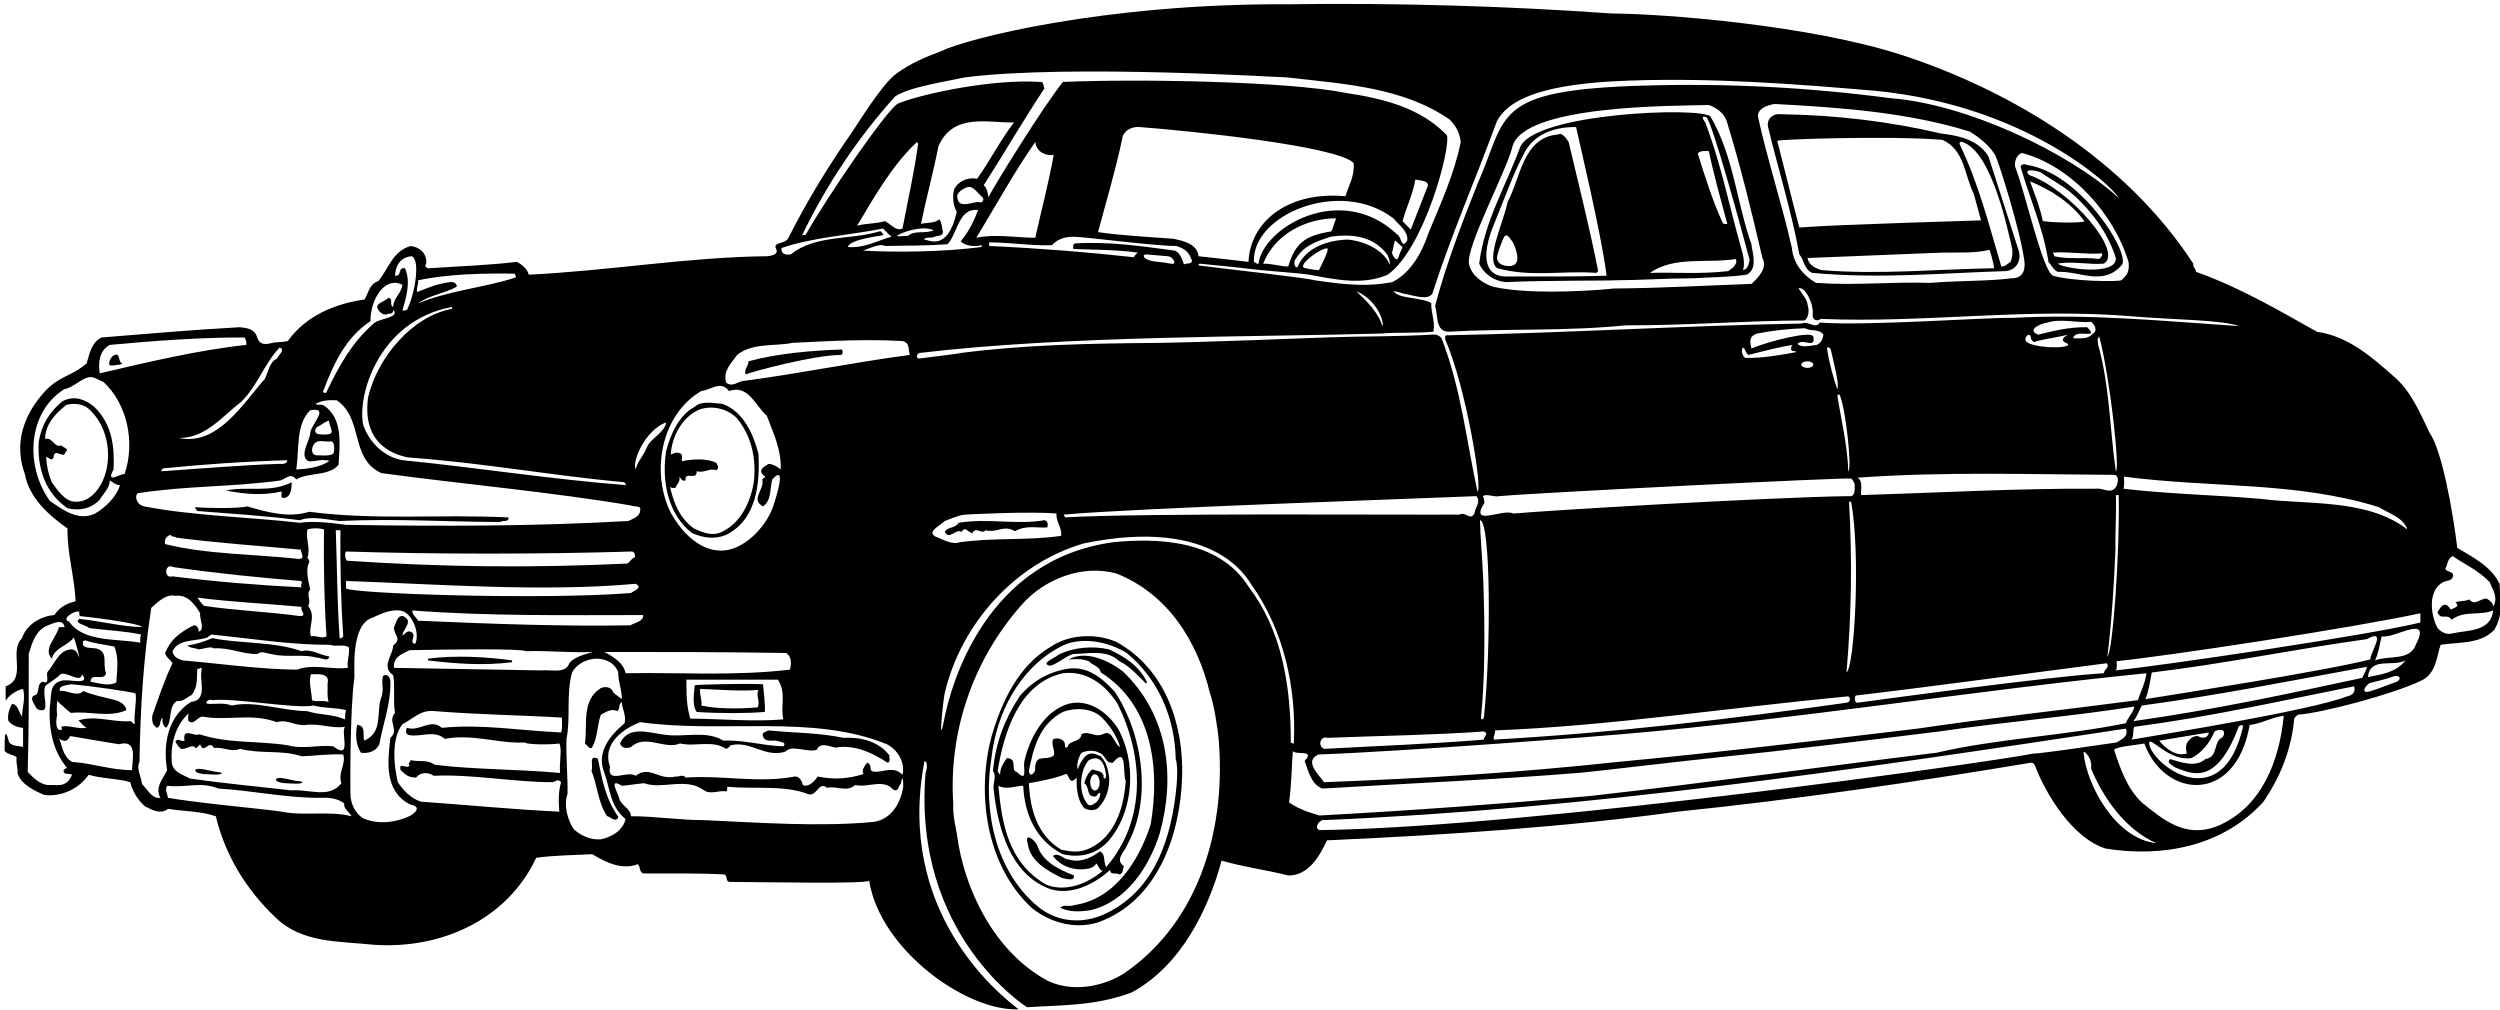 <?xml version="1.0" encoding="UTF-8"?>
<svg xmlns="http://www.w3.org/2000/svg" xmlns:xlink="http://www.w3.org/1999/xlink" width="515pt" height="208pt" viewBox="0 0 515 208" version="1.1">
<g id="surface1">
<path style=" stroke:none;fill-rule:nonzero;fill:rgb(0%,0%,0%);fill-opacity:1;" d="M 514.914 120.262 C 513.172 116.672 509.477 114.824 506.203 112.867 C 505.305 105.582 503.117 92.922 500.492 89.141 C 498.496 85.004 496.613 80.445 493.055 77.492 C 488.301 73.27 483.496 69.203 477.32 68.359 C 468.926 63.66 461.531 59.277 452.398 56.004 C 452.344 55.211 451.711 55.156 451.816 54.312 C 437.93 32.98 414.594 18.777 391.781 11.332 C 372.934 5.211 343.137 2.84 332.066 2.781 C 310.469 1.246 287.504 0.562 265.379 0.879 C 227.305 0.672 198.805 8.047 193.922 10.527 C 190.754 11.711 187.637 13 184.832 15.043 C 181.973 16.84 176.262 26.168 175.715 26.941 C 170.785 33.965 166.164 41.535 162.312 49.191 C 161.676 50.246 159.09 49.879 159.883 51.25 C 160.41 52.465 159.09 52.621 158.141 52.781 C 141.773 52.941 125.984 55.738 108.93 56.586 C 108.664 55.422 107.453 54.418 106.449 53.941 C 101.012 54.629 94.41 54.84 88.391 55.262 C 88.074 55.422 87.863 55.051 87.652 54.895 C 87.492 54.523 87.863 54.418 87.809 54.102 C 87.914 52.148 86.383 50.883 84.59 50.672 C 80.84 51.777 80.152 55.211 77.938 57.902 C 76.035 58.535 75.98 60.277 75.086 61.703 C 69.012 62.551 62.941 65.086 59.297 70.258 C 58.055 70.547 57.008 70.406 55.93 70.676 C 54.562 71.016 53.387 71.102 52.855 69.148 C 52.223 67.672 50.742 67.566 49.422 67.406 C 39.656 67.938 30.836 68.727 20.91 69.52 C 18.746 70.629 18.48 72.898 17.848 74.852 C 14.891 77.441 12.727 77.281 9.719 80.133 C 8.027 81.93 1.805 88.508 5.125 97.66 C 5.969 102.469 10.035 106.164 13.891 108.855 C 13.891 114.559 15.312 118.52 15.578 123.852 C 13.781 124.328 12.355 124.961 11.195 126.703 C 8.398 126.914 5.441 128.656 4.543 131.453 C 1.691 134.305 5.703 139.746 1.164 141.383 C 1.164 142.383 1.164 143.387 1.164 144.391 C 1.586 143.492 3.277 142.172 4.754 141.91 C 5.281 143.809 4.594 145.711 4.543 147.613 C 3.805 146.766 3.855 145.234 2.484 144.973 C 1.957 145.977 1.531 147.082 1.691 148.402 C 2.324 149.461 3.805 149.883 4.754 149.934 C 4.754 151.254 4.754 152.574 4.754 153.895 C 4.066 153.578 2.641 153.844 1.902 152.945 C 0.742 148.613 1.004 153.578 0.953 154.688 C 1.641 155.48 2.641 155.375 3.434 156.008 C 3.223 157.168 3.75 158.332 3.594 159.227 C 4.277 161.551 7.023 162.871 9.137 163.77 C 12.676 164.191 16.316 162.449 18.27 159.598 C 21.016 160.441 24.289 160.336 26.824 161.129 C 27.301 162.977 28.355 164.773 29.836 166.094 C 31.207 166.777 33.109 167.887 34.586 166.621 C 37.859 167.148 41.449 167.094 44.461 168.152 C 46.359 176.125 50.691 183.254 56.816 189.059 C 62.305 194.34 69.91 193.863 76.773 194.605 C 90.871 195.66 104.496 189.43 110.461 176.707 C 114.211 176.176 118.172 176.176 122.023 175.965 C 124.77 177.656 128.148 179.293 131.371 178.023 C 132.004 178.551 131.582 179.504 132.48 179.926 C 137.812 179.977 143.516 179.82 149.219 180.137 C 149.957 180.453 149.375 181.352 150.168 181.668 C 158.613 181.723 177.742 182.109 179.051 181.457 C 181.367 195.797 199.273 208.438 209.832 207.91 C 205.797 204.852 184.43 187.797 190.453 156.746 C 191.09 157.012 191.055 158.172 190.664 159.227 C 187.93 192.672 211.574 207.488 211.574 207.488 C 219.176 207.012 225.555 207.234 233.062 204.477 C 243.414 198.934 249.012 187.055 251.648 177.285 C 256.348 178.66 260.625 179.133 265.379 180.348 C 269.551 180.402 271.871 176.336 273.352 173.113 C 298.008 172.008 323.09 170.316 345.582 167.199 C 369.977 164.719 394.582 161.074 418.395 157.117 C 418.711 157.012 418.922 157.328 419.133 157.539 C 421.457 163.715 426.973 172.672 433.758 174.805 C 445.535 176.707 457.996 174.328 466.285 165.141 C 469.77 159.969 471.883 154.688 472.566 148.562 C 472.496 147.988 472.836 147.559 473.43 147.227 C 478.473 146.84 492.949 143.02 498.758 140.219 C 501.871 138.848 501.977 135.047 502.77 132.828 C 506.359 132.246 510.953 132.773 513.805 129.766 C 515.758 126.543 515.02 123.852 514.914 120.262 Z M 490.047 104.473 C 492.105 105.793 495.055 106.547 495.906 109.066 C 487.723 102.68 475.051 103.996 465.914 102.785 C 456.199 101.938 446.695 101.781 437.402 100.672 C 437.719 99.984 437.508 98.77 437.562 98.191 C 455.617 100.566 472.988 99.141 490.047 104.473 Z M 436.98 57.746 C 435.82 58.062 426.895 57.957 422.934 56.797 C 420.77 55.898 417.234 39.688 415.121 34.355 C 414.965 33.402 415.277 31.977 416.492 31.504 C 426.684 34.195 435.555 44.07 438.512 54.102 C 438.672 56.359 437.996 56.727 436.98 57.746 Z M 362.109 23.898 C 362.215 22.211 364.168 21.684 365.539 21.418 C 379.691 22.156 393.262 23.215 405.828 27.121 C 407.816 28.402 409.805 29.941 410.996 31.957 C 411.672 33.102 416.176 47.449 417.02 53.73 C 417.18 54.895 417.18 57.359 414.383 57.324 C 409.578 57.957 403.18 57.797 397.645 58.273 C 389.195 58.008 382.648 58.855 374.094 58.273 C 371.348 56.688 369.395 54.156 369.133 51.094 C 367.125 42.117 364.168 33.297 362.109 23.898 Z M 360.789 58.484 C 351.762 58.801 341.676 59.383 332.277 59.434 C 332.172 59.539 315.961 61.02 307.566 59.066 C 305.348 58.324 303.078 56.742 302.602 54.312 C 302.023 50.723 310.312 35.254 311.527 30.34 C 313.555 21.422 345.848 21.84 352.023 21.629 C 353.504 22.105 355.141 23.32 355.668 24.852 C 358.52 34.09 360.844 43.594 363.059 53.152 C 364.223 55.262 362.004 57.375 360.789 58.484 Z M 184.383 19.887 C 187.18 17.922 194.93 16.797 198.848 15.926 C 220.762 13.18 264.852 16.031 264.957 15.926 C 276.836 17.301 288.98 17.934 298.645 24.641 C 299.965 25.961 300.703 27.438 300.914 29.234 C 299.645 35.676 296.797 41.906 294.262 48.031 C 292.992 51.832 290.723 56.16 286.816 58.113 C 282.113 59.047 277.781 58.672 273.387 58.094 C 272.551 57.98 271.715 57.863 270.871 57.746 C 269.074 57.219 252.602 55.422 246.898 54.684 C 246.898 54.473 247.004 54.418 247.109 54.312 C 251.152 54.723 254.629 55.039 258.223 55.484 C 260.215 55.73 268.148 56.316 269.383 56.535 C 274.762 57.484 280.539 58.902 285.863 56.586 C 293.309 51.355 298.906 30.555 298.062 27.859 C 292.57 22.156 284.914 20.309 277.312 19.148 C 264.805 16.672 233.91 16.242 218.965 16.879 C 214.848 22 205.027 37.891 203.602 40.637 C 203.496 39.738 203.336 38.789 202.652 38.156 C 206.805 31.672 210.781 24.797 215.164 18.195 C 214.848 17.773 215.113 16.719 214.215 16.879 C 205.078 16.242 190.805 19.047 185.055 21.297 C 182.941 22.195 170.547 40.27 165.953 48.398 C 165.691 48.453 165.32 48.293 165.164 48.609 C 170.125 38.262 176.68 28.422 184.383 19.887 Z M 284.914 67.039 C 284.914 67.039 284.809 67.039 284.758 67.039 C 283.754 64.188 281.641 62.129 279.422 60.016 C 282.223 61.125 284.598 64.082 284.914 67.039 Z M 221.449 50.141 C 220.973 50.352 221.078 50.828 221.078 51.25 C 221.238 51.41 230.266 51.355 234.383 52.043 C 234.066 52.309 233.75 52.57 233.594 52.992 C 224.035 51.938 214.109 51.145 203.762 50.672 C 203.762 50.461 203.762 50.195 203.762 49.93 C 208.141 49.93 212.473 50.672 216.695 50.512 C 217.98 49.094 219.641 48.727 221.422 48.777 C 223.883 48.848 237.762 50.672 242.355 50.672 C 243.887 51.199 244.84 51.777 245.422 53.363 C 245.945 54.578 244.414 54.102 243.887 54.473 C 243.57 53.574 243.148 52.043 241.988 51.621 C 235.07 50.723 228.684 49.719 221.449 50.141 Z M 241.055 54.297 C 239.43 53.922 238.43 54.047 236.93 53.672 C 235.43 53.297 235.18 52.297 236.305 52.422 C 237.301 52.531 239.68 52.672 240.68 52.797 C 241.68 52.922 242.68 54.672 241.055 54.297 Z M 197.105 43.648 C 195.137 52.172 191.141 49.242 190.297 49.352 C 190.719 48.715 191.617 49.141 192.566 48.77 C 193.148 48.453 194.098 48.77 194.258 47.816 C 194.047 46.922 194.047 45.918 193.516 45.18 C 192.461 46.074 190.77 45.812 189.715 46.129 C 190.824 40.742 192.301 35.355 193.305 30.184 C 196.316 23.109 203.652 25.379 208.883 25.219 C 206.031 28.914 204.023 33.035 201.277 36.836 C 199.379 36.414 197.266 37.363 196.527 39.105 C 196.156 40.637 196.367 42.379 197.105 43.648 Z M 192.355 47.449 C 190.402 48.242 188.5 47.344 187.023 48.609 C 186.23 48.504 185.387 48.82 184.754 48.609 C 185.637 47.84 190.137 46.34 192.355 47.449 Z M 182.27 45.547 C 180.477 46.129 178.414 45.969 176.566 46.496 C 180.051 40.637 183.855 33.934 188.922 29.234 C 188.922 29.391 189.027 29.496 189.133 29.602 C 188.344 35.516 187.023 41.219 185.914 47.078 C 184.488 47.715 183.484 46.074 182.27 45.547 Z M 199.305 38.547 C 200.43 38.172 201.465 39.875 202.305 40.547 C 202.93 41.047 202.305 41.922 201.805 41.672 C 201.305 41.422 200.43 41.922 198.93 42.047 C 197.43 42.172 197.305 41.297 197.18 40.547 C 197.055 39.797 198.18 38.922 199.305 38.547 Z M 213.266 29.234 C 213.555 31.922 216.484 32.137 217.066 31.871 C 216.113 37.312 214.477 43.488 213.266 48.98 C 209.461 48.98 205.078 48.137 201.121 48.98 C 205.133 42.379 208.828 35.621 213.266 29.234 Z M 241.777 49.191 C 236.391 48.77 231.27 48.559 226.199 47.816 C 227.891 41.43 229.789 35.145 231.164 28.652 C 231.305 27.047 233.012 26.012 234.754 26.172 C 244.629 26.91 275.305 30.023 278.844 33.562 C 279.105 36.203 277.805 38.297 277.152 40.426 C 264.852 39.316 257.484 46.066 257.195 53.941 C 253.762 53.52 250.117 53.152 246.898 52.781 C 246.582 50.195 243.836 49.664 241.777 49.191 Z M 289.879 49.562 C 288.664 51.566 288.715 48.609 287.766 48.242 C 276.199 37.379 260.168 46.871 259.254 54.312 C 258.832 54.473 258.672 54.051 258.305 53.941 C 257.871 44.238 276 36.598 287.027 44.969 C 288.242 46.395 290.195 47.766 289.879 49.562 Z M 288.926 45.547 C 289.719 42.695 291.039 40.004 291.566 36.996 C 292.52 37.203 294.945 37.152 293.891 38.895 C 292.781 41.695 291.727 44.492 290.617 47.289 C 290.141 46.816 289.508 46.129 288.926 45.547 Z M 288.93 50.922 C 288.93 50.922 288.43 51.922 288.055 53.047 C 287.68 54.172 286.555 52.297 286.805 51.797 C 287.055 51.297 287.055 50.047 287.43 49.547 Z M 267.277 55.051 C 266.383 55.105 266.539 53.52 267.066 53.152 C 268.758 50.406 271.504 49.664 274.09 48.77 C 278.844 48.082 283.117 48.77 285.863 52.57 C 286.074 53.203 286.395 53.785 286.285 54.473 C 284.969 51.461 281.059 49.613 277.523 49.352 C 273.562 49.508 268.914 50.934 267.277 55.051 Z M 271.68 55.672 C 271.68 55.672 269.305 55.422 268.68 55.172 C 267.223 54.59 272.305 50.922 273.43 51.172 C 273.977 51.293 271.68 55.672 271.68 55.672 Z M 265.379 54.895 C 264.004 54.945 262.18 54.297 260.203 54.312 C 262.738 47.977 269.34 44.969 275.254 44.969 C 274.68 46.422 274.555 47.172 274.234 47.672 C 268.68 48.547 266.805 50.172 265.379 54.895 Z M 160.992 51.094 C 167.379 48.875 175.406 48.398 181.898 47.078 C 182.375 47.504 183.113 48.348 183.645 48.77 C 180.844 49.508 178.137 51.172 174.664 50.883 C 174.973 49.172 182.387 48.523 182.066 48.367 C 181.699 48.207 181.637 47.504 181.16 47.66 C 175.141 49.508 168.016 48.293 162.891 52.41 C 161.836 52.57 160.832 52.309 160.992 51.094 Z M 144.465 80.555 C 146.418 80.344 148.531 78.285 150.168 80.555 C 154.18 79.129 155.555 83.562 157.98 85.676 C 159.195 89.004 160.992 92.539 160.832 96.711 C 160.094 96.078 159.301 95.656 158.352 95.551 C 157.559 96.078 156.082 96.711 157.188 97.82 C 158.035 98.453 157.453 98.191 157.031 98.77 C 157.559 100.828 154.496 102.941 157.188 104.316 C 158.984 102.996 158.512 100.883 159.09 98.77 C 162.102 95.391 159.934 102.309 159.461 103.734 C 158.297 107.852 153.914 112.922 149.219 113.398 C 144.359 113.82 140.453 109.699 138.18 105.637 C 134.012 97.238 136.176 85.41 144.465 80.555 Z M 177.941 159.438 C 174.664 160.441 171.922 160.652 168.438 159.969 C 167.855 160.863 166.59 162.289 165.375 161.711 C 165.215 160.918 164.688 159.859 163.684 159.969 C 156.133 161.395 149.109 159.652 141.242 160.18 C 140.715 159.387 139.605 160.125 139.133 159.969 C 135.699 160.812 133.852 157.59 130.949 159.809 C 129.203 158.594 124.93 161.656 125.668 157.906 C 123.926 153.262 128.43 150.047 131.898 148.773 C 148.953 151.148 167.43 147.047 182.691 153.312 C 185.121 154.527 186.492 157.359 185.914 159.598 C 183.867 157.484 181.371 159.492 179.629 158.859 C 179.051 158.543 179.684 157.539 178.68 157.117 C 178.152 157.59 177.309 158.965 177.941 159.438 Z M 161.359 148.191 C 155.184 148.719 148.848 148.086 142.195 148.035 C 141.402 145.34 141.402 143.02 141.402 140.008 C 148.426 140.008 153.281 140.008 160.254 140.008 C 162.047 142.859 160.727 145.129 161.359 148.191 Z M 162.734 137.949 C 150.961 139.32 139.766 138.477 128.887 138.688 C 128.414 136.523 126.301 135.258 124.508 134.305 C 136.703 134.305 149.43 134.305 161.941 134.516 C 163.156 135.258 162.996 136.789 162.734 137.949 Z M 86.121 127.863 C 85.75 127.176 84.801 126.492 84.957 125.754 C 100.691 126.969 117.219 126.703 132.48 126.703 C 132.691 127.969 130.734 128.285 129.84 128.816 C 115.953 129.078 100.535 128.496 86.121 127.863 Z M 122.023 134.305 C 121.23 134.676 118.539 135.047 117.273 136.629 C 116.586 138.848 113.574 137.898 111.57 138.105 C 102.434 137.949 90.82 137.738 81.156 137.578 C 80.945 135.363 82.848 134.676 84.379 133.938 C 92.508 133.777 107.398 133.566 108.348 134.148 C 112.996 133.988 117.379 134.516 122.023 134.305 Z M 71.652 137.578 C 68.273 138.004 64.418 136.684 61.199 137.949 C 53.594 137.898 45.254 136.684 37.648 136.047 C 36.645 135.73 35.695 135.309 35.535 134.148 C 36.805 131.508 40.344 132.195 42.77 131.297 C 42.98 130.98 43.297 130.98 43.512 130.715 C 52.012 131.559 59.984 132.879 68.062 132.828 C 68.961 133.301 70.809 132.617 71.863 133.355 C 72.074 134.887 71.441 136.047 71.652 137.578 Z M 68.645 153.738 C 65.633 153.367 62.52 154.422 59.297 153.527 C 53.172 152.574 46.891 153.207 41.082 151.254 C 40.184 151.891 37.492 149.672 38.02 152.574 C 37.281 152.891 36.645 151.891 36.117 152.785 C 36.488 153.312 36.699 153.844 37.281 154.266 C 38.336 154.477 39.707 153.102 40.289 154.105 C 40.66 154.055 40.922 153.578 41.238 153.312 C 41.926 155.586 43.141 152.152 44.09 154.105 C 45.938 153.789 47.68 155.055 49.422 154.266 C 53.91 155.375 58.031 154.422 62.148 155.797 C 65 155.691 67.957 155.27 70.703 155.426 C 71.336 157.328 69.539 159.281 70.332 161.34 C 67.797 164.613 63.629 162.5 60.09 162.82 C 53.066 162.027 46.73 161.445 39.18 160.391 C 37.598 159.543 35.535 159.07 35.379 156.957 C 35.113 153.473 36.066 149.355 38.969 146.871 C 38.652 147.242 38.809 147.875 38.758 148.402 C 39.762 149.566 40.5 147.875 41.609 147.613 C 46.996 148.562 51.852 146.82 57.027 148.773 C 59.141 148.086 60.777 149.566 62.941 149.355 C 65.633 148.93 68.379 150.145 71.07 149.723 C 70.121 150.832 72.602 156.746 68.645 153.738 Z M 63.309 146.504 C 57.766 146.398 52.539 144.285 47.734 145.34 C 46.043 144.656 44.195 145.129 42.77 144.973 C 41.977 144.762 43.141 143.863 43.723 144.23 C 48.617 143.734 60.777 146.082 64.629 145.34 C 66.953 145.977 69.172 145.711 71.281 146.293 C 71.125 146.66 71.07 147.559 71.07 148.191 C 68.484 147.082 66.004 147.348 63.309 146.504 Z M 67.691 144.602 C 66.637 144.18 64.895 144.656 64.262 144.23 C 64.207 142.438 63.52 140.484 64.051 138.898 C 65.688 138.848 68.008 138.688 67.48 140.801 C 67.535 142.332 67.324 143.23 67.691 144.602 Z M 35.746 116.828 C 44.406 118.098 54.016 119.047 61.988 119.68 C 62.52 120.051 61.727 120.523 62.148 121 C 52.699 120.523 44.039 119.785 35.535 118.73 C 33.688 119.309 33.848 115.879 35.746 116.828 Z M 34.004 112.078 C 33.848 111.02 34.27 110.441 35.168 110.176 C 35.379 110.758 36.012 110.387 36.328 110.758 C 44.777 111.867 53.648 112.445 61.988 113.238 C 61.938 113.871 62.992 115.141 61.566 115.141 C 52.434 114.137 42.719 114.242 34.004 112.078 Z M 62.148 125.012 C 61.727 125.805 63.414 126.859 61.777 126.914 C 55.285 126.016 48.262 125.754 42.031 124.801 C 41.504 124.434 41.133 123.691 40.66 123.113 C 47.469 124.012 55.391 124.379 62.148 125.012 Z M 67.27 131.086 C 66.215 131.664 65.266 130.82 64.051 131.086 C 63.414 129.078 65.211 127.074 63.469 124.801 C 64.207 123.691 62.992 122.637 63.891 121.422 C 63.52 119.574 62.887 117.355 63.68 115.879 C 63.84 115.457 63.469 115.086 63.309 114.93 C 64.051 112.816 62.941 111.34 63.309 109.066 C 64.367 108.75 65.688 108.75 66.742 109.066 C 66.637 116.246 66.793 124.328 67.27 131.086 Z M 70.703 131.086 C 70.492 131.297 70.281 131.613 69.965 131.453 C 69.434 123.746 69.434 116.406 69.172 109.227 C 69.539 109.227 69.805 109.227 70.121 109.227 C 70.07 117.145 70.227 123.906 70.703 131.086 Z M 71.281 121.211 C 71.281 120.684 71.281 120.207 71.281 119.68 C 89.816 120.312 111.676 122.004 130.949 120.262 C 132.586 121.16 130.367 121.738 129.996 122.16 C 111.465 123.641 72.234 122.27 71.281 121.211 Z M 71.281 113.609 C 89.289 114.188 111.781 114.188 130.211 113.609 C 130.684 113.715 130.895 114.293 130.789 114.77 C 130.051 115.141 129.785 115.668 129.258 116.09 C 109.09 117.039 91.453 116.828 71.492 115.508 C 71.281 115.613 70.859 114.082 71.281 113.609 Z M 137.23 86.996 C 136.914 89.215 134.062 90.219 133.27 92.117 C 132.691 93.754 131.211 95.18 130.949 96.711 C 130.137 95.172 132.805 88.672 137.23 86.996 Z M 128.676 99.352 C 128.57 99.617 129.047 99.617 128.887 99.934 C 113.363 98.719 98.422 96.344 83.059 94.812 C 79.68 94.297 76.43 91.797 74.875 87.734 C 73.43 81.922 77.805 66.047 93.141 63.234 C 93.141 63.395 93.141 63.5 93.141 63.605 C 84.852 65.137 77.723 73.691 75.824 81.875 C 74.43 92.172 82.16 93.809 84.008 94.23 C 99.586 95.34 113.207 97.926 128.676 99.352 Z M 86.121 57.746 C 92.191 56.426 99.902 56.266 106.078 56.371 C 106.027 56.688 106.395 56.848 106.238 57.164 C 99.902 59.223 92.457 59.855 86.121 62.496 C 88.547 60.754 91.504 60.492 94.094 59.066 C 94.145 58.379 93.406 58.008 92.773 58.113 C 90.289 58.379 88.125 59.277 85.91 60.176 C 85.75 59.223 86.277 58.43 86.121 57.746 Z M 84.801 52.781 C 86.68 53.547 85.43 60.672 83.848 63.816 C 83.531 63.922 83.27 64.027 82.898 63.977 C 83.637 61.336 84.695 58.062 83.426 55.262 C 81.789 55.051 82.953 56.898 81.367 56.797 C 81.473 55.172 82.137 53.008 84.801 52.781 Z M 76.305 66.172 C 76.305 61.422 79.445 56.797 82.898 58.695 C 82.637 60.543 81.051 61.336 80.996 63.234 C 80.102 62.812 81.105 61.652 80.047 61.336 C 79.148 62.234 77.031 62.477 77.93 63.797 C 78.246 64.379 78.922 64.852 79.555 64.797 C 80.18 64.422 81.051 64.926 80.996 63.816 C 82.422 65.402 78.465 65.559 77.195 66.457 C 72.496 70.469 69.855 75.379 67.27 80.715 C 67.164 81.031 66.691 81.031 66.531 80.715 C 68.59 75.223 71.129 69.551 76.305 66.172 Z M 63.891 84.516 C 68.273 83.723 63.68 87.734 63.891 89.477 C 63.52 91.223 61.727 93.914 63.469 94.969 C 64.418 95.285 66.371 94.391 67.852 94.969 C 65.898 96.289 63.258 96.605 61.039 96.711 C 61.672 92.277 60.934 87.473 63.891 84.516 Z M 68.305 89.047 C 68.18 89.672 66.305 89.547 65.555 89.422 C 64.805 89.297 64.68 88.297 65.43 87.922 C 66.18 87.547 67.805 86.297 67.805 86.797 C 67.805 87.559 68.43 88.422 68.305 89.047 Z M 68.805 93.047 C 68.68 94.047 66.93 93.797 65.305 93.797 C 63.68 93.797 64.18 91.172 65.555 90.922 C 66.414 90.766 67.305 91.047 68.055 90.922 C 68.805 90.797 68.93 92.047 68.805 93.047 Z M 61.039 98.77 C 63.52 97.238 67.641 98.191 69.75 95.762 C 69.91 92.172 70.859 86.258 66.742 83.562 C 66.266 83.141 65.473 83.617 65 83.195 C 66.477 82.402 67.797 82.402 69.383 82.457 C 74.98 86.363 72.023 94.391 78.516 97.449 C 94.25 99.617 113.684 101.359 129.84 104.105 C 130.68 104.422 131.93 104.172 131.898 104.844 C 131.898 106.531 130.578 106.691 129.469 107.324 C 110.145 108.434 90.66 108.434 71.281 108.117 C 68.219 107.695 64.473 107.273 61.777 107.695 C 52.273 106.586 39.762 106.27 29.676 104.316 C 28.41 104.051 27.617 102.625 28.305 101.621 C 38.281 100.039 47.734 100.355 57.766 98.98 C 59.031 98.559 59.879 97.293 61.039 98.77 Z M 57.605 95.551 C 49.844 95.812 40.922 96.555 33.266 97.082 C 33.109 96.766 33.582 96.766 33.477 96.5 C 41.926 95.656 50.004 95.074 59.141 94.812 C 59.352 95.445 58.242 95.656 57.605 95.551 Z M 57.605 71.578 C 58.875 72.055 57.344 73.164 57.027 73.902 C 55.547 74.484 55.285 76.648 54.543 78.074 C 50.27 82.824 44.883 91.961 36.855 90.219 C 42.348 90.27 45.621 85.887 49.637 82.824 C 53.016 79.551 54.336 75.062 57.605 71.578 Z M 22.602 71.051 C 31.734 70.207 41.609 69.469 50.375 69.52 C 50.691 69.941 50.797 70.469 50.742 71.051 C 40.766 72.105 30.047 74.695 20.543 76.91 C 20.223 74.801 20.383 72.266 22.602 71.051 Z M 10.246 103.152 C 5.07 95.922 5.703 84.832 13.309 80.133 C 15.051 79.934 17 77.629 18.801 77.668 C 19.402 77.68 21.07 78.652 21.281 78.652 C 26.242 83.195 27.883 91.168 25.664 97.66 C 24.805 97.508 21.652 99.879 23.395 96.711 C 23.605 92.012 23.129 87.367 19.379 83.777 C 17.48 82.191 15.262 81.453 12.938 82.613 C 10.086 84.887 8.555 87.578 7.977 91.008 C 7.656 96.5 9.348 101.57 13.891 104.684 C 16.371 105.316 18.801 104.789 20.543 102.941 C 21.281 101.676 22.602 100.566 22.602 98.98 C 23.023 99.141 23.867 99.984 24.711 99.934 C 24.027 102.309 21.758 104.527 19.59 105.793 C 16.16 107.43 12.938 105.055 10.246 103.152 Z M 12.57 91.746 C 11.145 92.328 10.93 90.008 9.293 90.43 C 9.293 87.523 11.355 85.203 13.676 83.406 C 15.527 82.93 17.531 83.246 18.801 84.727 C 22.391 88.371 23.234 94.547 21.121 99.141 C 20.117 101.305 18.219 103.418 15.578 103.363 C 13.309 103.312 11.934 101.039 10.668 99.352 C 9.98 97.715 9.613 96.023 9.508 94.23 C 9.77 93.809 10.508 95.285 11.035 94.23 C 11.195 92.012 13.148 94.812 13.52 93.07 C 14.418 92.488 12.887 92.117 12.57 91.746 Z M 16.16 125.965 C 16.582 126.176 16.105 126.703 16.527 126.914 C 20.91 127.391 28.93 128.484 29.254 129.184 C 24.977 129.078 20.91 127.969 16.371 127.496 C 15.051 128.391 17.742 128.762 18.43 129.395 C 22.18 129.871 25.664 129.977 29.094 130.715 C 28.777 131.191 28.938 131.879 28.883 132.406 C 24.5 131.508 17.215 132.406 14.258 128.074 C 12.516 127.496 15.207 125.859 16.16 125.965 Z M 19.75 133.566 C 18.801 133.406 16.688 133.672 17.109 132.246 C 16.953 131.93 17.426 132.141 17.48 131.879 C 19.379 132.562 21.543 132.773 23.551 133.199 C 24.555 135.574 24.078 138.055 23.973 140.59 C 22.285 141.434 20.543 140.746 18.641 140.43 C 18.695 138.426 21.438 140.43 21.859 138.688 C 21.016 136.789 22.496 134.199 19.75 133.566 Z M 9.875 161.711 C 8.188 161.605 6.707 160.074 5.703 159.016 C 5.969 150.41 5.914 142.543 5.914 134.727 C 6.602 132.457 7.34 129.766 9.875 128.816 C 11.035 128.391 12.973 127.34 13.309 129.184 C 12.938 129.184 12.57 129.184 12.145 129.184 C 11.672 131.348 8.766 133.672 10.668 135.68 C 11.406 133.25 13.891 133.145 15.207 131.297 C 15.684 132.617 16.16 134.465 16.371 135.469 C 15.949 134.727 15.844 133.938 14.84 133.777 C 12.199 133.727 11.301 136.684 9.875 138.32 C 9.242 138.898 10.562 141.117 8.766 140.43 C 7.34 141.012 8.449 142.965 7.023 143.281 C 6.02 143.809 7.078 144.973 7.395 145.711 C 7.762 146.293 8.344 146.344 8.926 146.293 C 9.082 146.188 9.188 146.082 9.293 145.922 C 9.559 144.551 8.82 142.859 9.293 141.383 C 9.492 140.984 11.91 139.652 12.492 138.859 C 13.918 138.332 16.633 140.852 16.898 138.898 C 18.801 141.328 14.098 139.797 12.727 140.219 C 9.98 140.852 10.668 143.492 10.246 145.711 C 10.035 150.465 10.984 154.898 13.891 158.277 C 13.57 158.117 13.359 158.488 13.098 158.648 C 13.043 159.809 14.312 159.176 14.84 159.598 C 13.648 162.395 11.867 161.609 9.875 161.711 Z M 27.195 158.648 C 22.812 158.648 19.062 157.223 14.84 156.957 C 12.992 155.848 12.832 153.789 12.145 151.992 C 12.355 152.469 12.875 152.5 13.098 152.574 C 13.836 152.84 14.312 151.891 14.469 151.625 C 17.848 152.207 21.176 152.785 24.5 153.312 C 28.41 152.258 27.246 156.27 27.195 158.648 Z M 27.773 149.145 C 27.352 149.145 27.195 148.562 26.824 148.562 C 23.129 148.828 19.75 147.293 16.16 148.402 C 16.738 148.93 17.215 149.617 17.848 149.934 C 15.949 150.254 14.047 149.25 12.57 149.723 C 12.781 149.828 12.727 150.094 12.727 150.305 C 11.25 150.832 11.566 148.035 11.777 147.242 C 11.566 146.238 11.777 143.387 11.988 144.602 C 12.887 145.34 13.57 146.133 14.629 146.871 C 18.324 146.398 22.336 147.93 26.031 146.293 C 25.926 145.184 24.711 144.496 23.762 144.23 C 21.438 143.598 19.145 143.238 17.137 142.34 C 16.031 143.711 13.676 142.066 12.355 142.332 C 11.934 141.223 13.781 141.168 14.629 140.961 C 18.641 141.277 27.301 142.543 27.934 142.859 C 28.199 144.867 27.512 146.977 27.773 149.145 Z M 29.254 161.5 C 29.094 159.969 28.039 158.383 28.727 156.957 C 28.938 145.395 29.52 135.996 31.156 125.223 C 32.527 124.012 34.164 122.32 36.117 122.742 C 38.652 122.371 40.234 124.645 41.238 126.332 C 41.055 127.547 42.348 129.766 40.871 130.137 C 41.082 129.711 40.66 128.762 39.918 128.816 C 35.18 131.172 34.641 133.301 34.004 134.516 C 34.27 135.52 35.008 135.73 35.535 136.629 C 33.953 139.902 32.684 143.652 31.367 147.453 C 31.262 148.457 31.418 149.355 32.316 149.934 C 33.266 149.617 32.789 148.402 33.477 147.824 C 33.426 148.402 33.426 149.461 34.219 149.934 C 35.535 148.613 34.586 145.445 36.488 144.391 C 37.703 144.602 38.363 143.699 39.473 143.172 C 40.844 141.43 40.473 139.672 40.66 137.738 C 41.133 137.949 41.238 137.367 41.609 137.738 C 40.816 139.797 43.086 144.18 39.34 144.602 C 34.535 147.613 33.531 153.367 34.43 158.648 C 33.688 160.285 31.789 162.238 33.055 164.348 C 31.367 164.668 30.309 162.555 29.254 161.5 Z M 58 167.203 C 57.285 167.062 52.918 166.582 51.812 166.465 C 46.043 165.84 40.258 165.281 34.586 164.348 C 34.535 163.559 33.898 162.715 34.43 161.867 C 38.547 162.344 41.133 160.918 45.039 162.449 C 51.801 162.82 59.191 164.457 66.32 164.348 C 67.797 164.242 69.645 164.508 70.914 165.512 C 70.703 166.516 71.918 167.254 72.445 168.152 C 67.707 166.957 62.812 168.164 58 167.203 Z M 84.59 167.992 C 81.684 169.473 77.777 169.945 74.715 168.52 C 73.188 167.469 72.438 165.84 72.223 164.219 C 72.121 163.484 72.074 146.238 72.973 139.852 C 73.184 139.059 72.023 128.816 76.617 127.285 C 78.676 126.332 80.941 125.289 83.055 125.922 C 85.152 126.863 86.492 130.609 85.539 132.617 C 84.059 132.512 86.066 130.715 84.59 130.137 C 83.797 129.816 83.426 130.664 82.898 130.926 C 82.953 129.555 85.328 128.023 83.059 126.914 C 81.789 126.703 81.633 128.391 81.156 129.184 C 81.156 131.137 82.898 131.402 80.996 132.984 C 80.945 134.992 78.41 137.422 80.996 139.059 C 81.422 141.328 80.945 144.656 81.367 146.871 C 79.73 148.668 82.371 150.305 80.418 151.992 C 79.836 156.906 79.148 162.922 84.379 165.668 C 86.543 166.094 86.066 167.094 84.59 167.992 Z M 115.582 150.887 C 107.188 150.516 99.004 149.09 91.031 149.934 C 88.602 147.875 86.496 150.82 83.805 149.922 C 83.594 150.449 83.48 151.203 84.219 151.414 C 86.594 151.941 89.395 150.254 91.609 152.207 C 97.367 151.098 102.859 153.262 108.137 152.945 C 108.297 153.367 113.207 153.473 115.215 153.156 C 115.848 154.316 115.16 157.062 115.371 159.227 C 106.871 158.438 97.473 158.543 89.551 157.539 C 88.02 156.375 86.172 157.012 84.59 156.59 C 84.535 156.957 83.902 157.328 84.379 157.695 C 83.742 158.543 82.176 156.859 82.492 158.547 C 83.496 159.656 84.219 160.18 85.75 160.18 C 86.438 159.07 88.23 159.016 89.34 159.809 C 97.207 159.438 106.344 161.18 113.84 161.129 C 114.633 160.918 114.895 160.391 115.582 161.129 C 115.004 163.082 115.055 165.301 115.215 167.199 C 106.027 166.777 96.414 165.828 86.699 165.141 C 84.641 164.457 83.164 162.922 81.949 161.129 C 81.18 157.859 80.5 152.184 82.93 149.172 C 85.359 147.906 86.648 146.133 89.711 146.504 C 98.051 147.191 107.98 147.348 115.742 147.824 C 115.742 148.828 115.898 149.988 115.582 150.887 Z M 123.766 172.902 C 121.551 173.062 119.648 172.109 118.223 170.844 C 116.852 168.891 116.109 165.723 116.902 163.609 C 117.008 160.547 116.586 156.375 116.691 152.207 C 117.59 148.141 116.586 142.965 117.852 138.531 C 118.805 136.684 121.02 135.73 122.816 135.68 C 124.875 135.68 126.742 136.672 127.355 138.531 C 127.355 140.695 128.098 141.855 128.098 144.023 C 127.66 143.586 126.199 142.777 126.199 142.363 C 126.195 142.113 125.305 141.109 123.766 141.75 C 119.699 144.285 121.074 149.355 120.492 153.156 C 120.969 153.473 121.23 154.211 121.867 154.105 C 123.133 152.152 122.922 149.777 123.766 147.242 C 124.77 146.715 125.934 145.867 127.145 146.504 C 127.938 145.711 127.219 145.297 128.117 144.609 C 128.066 145.879 129.047 147.191 128.676 148.984 C 125.613 151.52 122.766 155.004 124.508 159.227 C 125.668 162.5 125.719 166.25 128.887 168.73 C 128.254 171.16 125.984 172.43 123.766 172.902 Z M 185.992 162.547 C 185.242 166.172 183.242 168.797 180 169.312 C 168.805 170.367 156.555 169.473 145.047 168.945 C 140.609 168.996 134.484 168.098 129.996 168.152 C 129.891 166.566 128.098 166.039 127.566 164.562 C 127.566 163.77 125.086 159.969 128.098 161.867 C 129.996 161.711 130.949 161.5 132.691 161.34 C 136.438 162.715 141.348 160.02 145.047 162.82 C 146.473 163.77 148.16 162.715 149.586 163.031 C 149.957 162.82 149.746 162.395 149.797 162.078 C 155.605 162.605 161.52 161.656 166.535 163.609 C 168.172 164.191 168.754 160.812 170.336 162.289 C 172.395 161.816 174.352 163.293 176.199 161.711 C 178.68 162.344 182.008 160.336 184.012 162.66 C 185.121 163.242 184.996 162 185.578 161.418 C 186.051 158.723 186.152 162.125 185.992 162.547 Z M 153.387 78.441 C 152.066 78.441 150.906 79.922 149.586 78.812 C 148.898 76.332 150.641 74.852 151.855 73.109 C 154.973 70.574 159.672 71.367 163.262 70.629 C 171.656 70.207 178.574 69.836 185.914 70.258 C 187.551 70.629 187.023 72.105 187.445 73.109 C 176.199 74.59 164.633 76.965 153.387 78.441 Z M 177.73 51.621 C 178.785 51.355 181.145 50.039 182.305 50.672 C 186.527 50.566 190.402 50.672 195.207 50.301 C 197.316 47.977 197.477 42.75 201.488 43.277 C 200.645 45.496 199.535 47.816 197.898 49.719 C 199.008 50.773 200.805 50.828 202.23 50.512 C 202.23 50.672 202.23 50.723 202.23 50.883 C 194.148 51.938 184.305 52.008 177.73 51.621 Z M 189.559 73.828 C 188.605 74.02 188.789 73.02 189.348 72.719 C 219.918 69.074 259.645 69.438 284.598 68.707 C 288.188 68.391 291.094 68.707 295.266 68.336 C 295.73 66.27 294.738 64.48 294.844 62.422 C 292.465 61.156 288.145 61.605 287.082 59.992 C 287.688 60.035 288.363 60.234 289.07 60.477 C 291.312 60.855 293.98 61.938 295.055 60.523 C 298.906 48.484 303.926 37.078 308.359 24.988 C 311.48 18.941 322.43 17.047 335.93 16.594 C 352.914 16.023 369.176 17.242 386.293 18.703 C 417.055 21.672 434.98 38.086 436.453 40.773 C 426.105 31.324 405.055 21.422 389.516 20.234 C 372.34 17.973 355.816 17.129 338.684 17.629 C 307.055 18.547 310.68 23.672 304.348 37.922 C 301.074 46.16 297.852 54.609 295.633 63.004 C 296.27 65.168 295.688 68.125 298.273 68.336 C 310.156 67.648 322.141 68.285 334.973 67.016 C 347.59 67.07 360.121 66.02 371.789 66.02 C 372.688 65.23 372.672 63.797 372.406 63.004 C 372.301 61.578 371.191 60.574 370.508 59.414 C 371.73 58.836 373.68 62.555 373.414 64.77 C 373.289 65.836 374.203 66.328 375.102 65.695 C 396.801 66.594 417.352 63.324 439.367 65.172 C 446.285 65.809 458.355 65.895 461.164 67.176 C 444.426 66.066 431.066 64.641 414.438 65.484 C 410.039 65.336 383.914 67.211 374.887 66.438 C 373.887 67.914 372.617 66.012 371.086 66.648 C 345.902 67.121 322.402 68.602 297.906 69.074 C 297.59 69.234 297.746 69.605 297.695 69.867 C 302.062 79.855 305.48 101.105 304.348 101.23 C 301.973 90.195 301.02 80.219 296.953 69.656 C 296.48 69.129 295.98 68.895 295.266 68.918 C 287.391 69.387 280.691 69.238 273.566 69.5 C 270.227 69.621 246.367 70.566 237.98 70.641 C 224.598 70.754 211.211 71 197.898 72.719 C 197.848 72.824 192.039 73.512 189.559 73.828 Z M 440.41 144.23 C 425.523 146.188 410 147.875 395.004 150.094 C 373.777 152.629 353.504 155.055 333.227 156.957 C 312.738 159.176 293.629 160.336 272.77 161.129 C 271.609 159.543 268.547 156.746 271.609 155.426 C 289.348 154.801 332.68 151.422 333.965 151.254 C 370.188 148.191 405.934 142.332 442.156 138.688 C 441.941 140.695 440.992 142.383 440.41 144.23 Z M 443.266 138.531 C 458.047 136.789 472.938 133.672 487.562 131.664 C 491.895 129.289 488.195 134.465 488.301 135.836 C 478.535 138.32 446.484 143.281 441.941 144.023 C 442.684 142.277 442.895 140.379 443.266 138.531 Z M 219.176 106.004 C 233.91 104.684 291.516 102.73 304.133 102.203 C 305.137 103.363 303.922 104.473 303.766 105.637 C 302.973 107.484 301.969 105.316 300.703 106.004 C 289.137 106.109 235.23 105.637 219.336 106.586 C 219.496 106.27 219.02 106.27 219.176 106.004 Z M 305.453 102.203 C 306.352 101.621 307.672 102.469 308.887 102.203 C 316.332 101.516 381.062 98.27 381.383 98.594 C 381.699 98.914 381.961 99.43 382.066 99.723 C 382.016 100.516 382.383 102.52 380.746 102.203 C 363.641 102.469 318.652 105.16 311.738 105.793 C 309.68 104.633 302.496 108.75 305.824 103.523 C 305.613 103.047 305.824 102.73 305.453 102.203 Z M 370.293 70.84 C 371.297 69.57 374.199 72 373.516 69.309 C 373.18 68.109 364.539 70.207 360.789 71.789 C 360.473 70.363 360.262 69.309 361.898 68.727 C 365.117 68.094 368.391 67.723 371.824 67.617 C 372.934 68.305 374.727 67.672 375.625 68.938 C 375.52 69.785 375.152 70.629 374.254 71.051 C 372.93 71.172 371.137 71.738 370.293 70.84 Z M 373.543 75.109 C 373.543 75.484 372.988 75.789 372.305 75.789 C 371.621 75.789 371.066 75.484 371.066 75.109 C 371.066 74.734 371.621 74.43 372.305 74.43 C 372.988 74.43 373.543 74.734 373.543 75.109 Z M 369.344 71.051 C 369.027 71.262 368.922 71.578 368.973 72 C 369.133 72.527 369.816 72.16 370.082 72.527 C 367.602 73.004 363.012 73.84 359.527 73.734 C 358.996 73.523 358.57 72.16 359.047 71.578 C 359.629 71.895 359.523 72.738 360.207 73.109 C 363.008 72.422 366.387 71.473 369.344 71.051 Z M 378.477 80.133 C 377.738 78.125 376.789 74.695 376.363 71.789 C 376.305 71.422 377.117 71.484 377.18 72.172 C 377.707 74.602 378.992 79.234 378.477 80.133 Z M 379.055 81.547 C 380.285 84.648 381.539 96.68 380.746 97.082 C 380.598 91.746 379.199 86.086 378.508 81.566 C 378.469 81.305 378.84 81 379.055 81.547 Z M 307.938 150.465 C 331.59 149.566 356.195 145.766 380.746 143.441 C 381.277 143.84 381.18 144.672 380.379 144.762 C 356.828 148.086 332.223 150.992 307.723 152.363 C 307.566 151.625 308.148 150.992 307.938 150.465 Z M 380.379 138.531 C 381.383 126.703 381.594 115.879 380.906 103.363 C 381.062 103.363 381.172 103.363 381.328 103.363 C 383.305 113.84 382.055 137.359 380.379 138.531 Z M 305.68 147.797 C 305.617 148.297 305.055 148.297 305.086 147.824 C 305.93 139.438 305.898 128.996 305.555 119.734 C 305.383 115.117 304.961 110.98 304.871 107.164 C 307.137 107.172 307.156 134.227 305.68 147.797 Z M 305.664 150.676 C 306.828 151.148 305.613 151.73 305.664 152.363 C 293.891 153.312 284.227 153.633 272.77 154.266 C 271.449 153.789 271.871 151.52 273.508 151.992 C 284.227 151.57 295.789 151.414 305.664 150.676 Z M 433.391 138.688 C 422.355 139.32 388.508 143.969 382.648 144.762 C 382.055 144.859 381.992 143.672 382.277 143.281 C 398.91 141.328 416.703 138.848 433.973 136.629 C 434.711 137.473 433.391 137.949 433.391 138.688 Z M 429.957 67.406 C 426.422 67.355 423.145 68.094 419.871 68.938 C 417.234 67.938 420.613 66.562 421.773 66.457 C 424.465 65.559 427.848 66.562 430.75 66.301 C 431.438 66.723 432.227 68.148 431.121 68.727 C 430.117 69.941 428.531 69.68 427.105 69.68 C 427.422 67.512 432.758 70.152 429.957 67.406 Z M 418.922 70.469 C 421.352 69.73 423.621 69.57 425.996 68.938 C 424.996 69.52 424.242 70.172 425.996 70.84 C 426.727 71.977 417.867 71.734 417.234 70.102 C 417.074 69.254 418.234 68.305 418.395 69.68 C 418.395 70.047 418.766 70.207 418.922 70.469 Z M 435.66 97.82 C 436.664 98.242 436.188 99.457 436.031 100.09 C 434.922 101.992 433.496 100.516 431.859 100.672 C 415.965 100.566 399.016 101.516 383.387 101.992 C 383.23 101.199 383.914 99.141 382.648 98.402 C 400.547 97.133 417.391 97.715 435.66 97.82 Z M 432.438 69.309 C 434.711 77.863 436.742 96.984 435.871 97.082 C 434.656 88.949 434.605 79.5 432.227 71.051 C 432.242 70.484 431.852 70.012 432.438 69.309 Z M 434.129 135.258 C 435.027 127.707 435.488 120.348 435.805 112.797 C 435.648 112.27 435.992 106.297 435.871 101.992 C 436.031 101.992 436.242 101.992 436.453 101.992 C 436.715 113.504 435.242 134.297 434.129 135.258 Z M 194.625 107.324 C 195.793 106.914 197.07 106.285 198.453 106.055 C 199.258 105.922 212.895 105.316 217.645 105.793 C 217.488 107.535 218.809 108.645 218.598 110.387 C 211.629 111.391 204.922 110.703 197.688 111.707 C 196.105 112.289 194.309 111.125 192.723 110.547 C 190.77 109.488 193.887 108.168 194.625 107.324 Z M 231.32 200.676 C 226.836 203.367 220.711 204.426 215.746 201.996 C 204.922 196.156 198.609 183.309 197.133 171.922 C 197.059 171.363 196.18 167.609 196.379 165.73 C 195.355 150.684 200.48 135.895 210.414 124.645 C 215.055 119.297 222.926 116.195 230.004 118.148 C 240.715 122.426 246.715 132.262 249.234 142.738 C 250.18 145.297 250.898 150.785 250.98 151.613 C 252.727 169.914 247.438 189.816 231.32 200.676 Z M 257.195 120.844 C 251.121 111.23 238.555 110.758 229.262 111.707 C 203.18 115.297 195.945 140.641 194.469 148.402 C 193.18 154.84 194.344 143.664 194.637 142.672 C 198.031 128.43 209.156 115.996 223.348 111.918 C 250.305 106.422 256.906 119.188 257.797 120.438 C 264.441 129.781 267.09 141.652 266.527 153.156 C 266.316 153.207 266.012 153.051 265.906 152.945 C 265.906 141.012 264.004 129.766 257.195 120.844 Z M 265.535 165.301 C 266.062 161.867 266.062 158.016 266.328 154.688 C 266.805 155.637 271.078 154.316 268.758 156.746 C 269.551 158.859 270.078 161.551 272.402 162.449 C 291.246 161.312 307.629 160.645 325.625 159.184 C 327.695 159.016 346.602 156.777 353.309 156.086 C 368.82 154.488 384.543 152.516 399.547 150.676 C 412.691 148.719 426.211 147.664 439.672 145.551 C 439.461 146.871 438.352 147.719 437.93 148.984 C 425.207 151.57 411.371 152.152 398.965 155.055 C 375.152 157.961 350.969 161.34 327.523 163.98 C 309.098 165.617 291.199 166.938 271.82 167.992 C 269.602 167.359 267.438 166.621 265.535 165.301 Z M 418.922 155.215 C 412.641 156.641 315.805 170.422 271.82 171.004 C 270.5 170.527 271.977 168.68 272.77 168.945 C 327.523 166.621 381.539 158.648 437.93 150.094 C 438.617 151.781 436.875 152.363 436.031 152.945 C 431.016 153.684 419.449 155.375 418.922 155.215 Z M 429.219 155.055 C 429.27 155.004 429.379 154.898 429.379 154.844 C 430.223 155.531 431.016 156.852 430.75 158.277 C 433.18 164.242 437.773 170.898 444.215 173.695 C 435.805 172.84 429.805 161.672 429.219 155.055 Z M 456.57 170.262 C 450.074 172.691 445.586 168.836 441.203 165.301 C 438.18 162.422 436.77 158.332 435.504 154.477 C 435.871 153.789 440.254 153.473 441.73 153.156 C 445.93 164.547 460.555 165.797 463.434 149.355 C 465.914 149.039 467.973 147.77 470.457 147.453 C 469.559 156.59 466.02 166.41 456.57 170.262 Z M 450.496 155.215 C 448.387 155.902 446.168 154.316 444.797 152.574 C 448.227 151.992 451.871 151.414 455.039 150.887 C 454.828 151.891 454.141 152.152 453.137 151.836 C 452.77 151.414 451.711 151.676 451.234 152.207 C 450.18 153.102 450.18 154 450.496 155.215 Z M 451.449 156.164 C 453.719 154.953 455.25 152.945 456.199 150.676 C 457.148 150.094 458.84 150.199 457.891 151.836 C 455.777 152.84 457.098 155.902 454.301 156.375 C 452.293 158.172 449.23 157.012 447.066 156.375 C 446.168 157.117 447.488 157.59 448.016 158.066 C 451.289 159.281 456.43 162.297 461.164 149.723 C 461.43 149.359 461.691 149.301 462.113 149.512 C 457.805 168.672 442.93 157.422 442.684 152.945 C 442.789 152.84 442.895 152.734 443.105 152.785 C 444.32 153.262 447.555 156.734 451.449 156.164 Z M 483.551 143.441 C 476.18 146.297 446.961 151.043 439.094 152.363 C 439.621 151.625 439.305 150.41 439.672 149.723 C 455.301 147.664 469.68 144.422 484.922 141.383 C 485.293 142.383 484.805 143.172 483.551 143.441 Z M 439.461 148.562 C 440.254 147.613 440.621 146.449 441.203 145.34 C 456.621 143.281 472.305 140.172 487.562 137.367 C 487.457 138.215 486.93 138.898 486.613 139.641 C 470.879 143.02 456.305 146.172 439.461 148.562 Z M 493.43 140.547 C 491.93 141.047 490.305 141.797 488.18 142.422 C 486.055 143.047 487.43 140.922 488.305 140.672 C 489.559 140.316 491.18 140.047 492.805 139.422 C 494.43 138.797 494.93 140.047 493.43 140.547 Z M 487.773 139.48 C 488.301 135.203 492.844 137.473 495.535 136.047 C 493.531 138.582 490.625 138.898 487.773 139.48 Z M 497.648 132.828 C 496.434 136.207 492.105 134.941 489.254 136.047 C 489.992 134.516 490.203 132.773 490.625 131.086 C 493.16 131.664 501.078 126.227 497.648 132.828 Z M 498.598 128.234 C 488.516 130.77 445.902 137.051 435.871 138.105 C 436.188 137.633 436.031 136.629 436.031 136.207 C 446.379 135.152 484.305 129.422 498.598 126.332 C 498.598 126.969 498.598 127.652 498.598 128.234 Z M 513.594 125.012 C 513.648 124.273 512.855 123.641 512.273 123.324 C 511.008 123.164 509.793 124.961 508.684 123.48 C 507.414 124.012 506.836 123.691 505.832 124.062 C 506.887 125.066 505.41 125.172 504.883 125.594 C 503.562 123.586 502.855 124.949 502.117 126.109 C 502.805 127.906 503.984 126.227 505.039 127.652 C 507.785 125.648 510.742 126.914 513.594 125.754 C 513.117 130.238 508.262 129.766 505.039 130.504 C 503.984 130.82 502.609 130.137 502.031 129.184 C 500.711 126.598 500.078 121.527 503.352 119.891 C 503.984 119.574 504.828 119.734 505.254 118.941 C 505.727 117.621 504.145 117.992 503.719 117.199 C 504.246 116.301 504.145 115.035 505.254 114.559 C 507.785 116.301 510.426 117.41 512.855 119.891 C 513.383 121.316 514.742 122.984 513.594 125.012 "/>
<path style=" stroke:none;fill-rule:nonzero;fill:rgb(0%,0%,0%);fill-opacity:1;" d="M 62.148 134.148 C 56.289 132.09 49.738 132.668 43.723 131.453 C 42.297 132.09 40.395 132.723 38.598 132.984 C 39.445 133.621 39.918 133.355 40.871 133.777 C 41.977 133.727 43.246 133.039 44.09 133.566 C 47.312 133.355 49.898 134.781 53.016 134.727 C 53.91 133.938 54.914 134.676 55.863 134.727 C 58.98 135.52 62.52 134.676 65.211 135.469 C 66.109 135.414 67.535 136.469 67.852 135.258 C 65.949 134.941 63.945 133.566 62.148 134.148 "/>
<path style=" stroke:none;fill-rule:nonzero;fill:rgb(0%,0%,0%);fill-opacity:1;" d="M 50.953 104.316 C 48.844 104.844 41.609 104.633 40.129 104.473 C 40.344 104.738 40.344 105.055 40.66 105.266 C 47.945 105.848 54.863 106.27 61.777 107.164 C 64.207 106.215 67.324 107.062 69.965 107.324 C 81.684 106.797 91.504 107.484 103.016 107.535 C 103.543 107.113 104.812 107.695 104.758 106.586 C 89.762 105.898 77.723 107.219 63.68 105.426 C 59.457 106.742 55.074 105.531 50.953 104.316 "/>
<path style=" stroke:none;fill-rule:nonzero;fill:rgb(0%,0%,0%);fill-opacity:1;" d="M 46.574 101.039 C 50.426 101.836 54.336 102.098 57.977 101.254 C 58.137 101.676 57.66 102.52 58.348 102.574 C 59.93 102.574 60.09 100.672 60.09 99.352 C 55.547 101.621 51.113 100.09 46.574 101.039 "/>
<path style=" stroke:none;fill-rule:nonzero;fill:rgb(0%,0%,0%);fill-opacity:1;" d="M 78.887 139.27 C 78.516 141.168 79.098 141.383 78.676 143.281 C 77.301 146.66 79.148 150.621 75.086 152.574 C 74.609 151.676 75.297 150.254 74.344 149.512 C 74.027 149.566 73.922 149.195 73.555 149.355 C 73.234 151.254 73.234 153.262 74.344 155.055 C 75.719 155.27 77.406 154.898 78.148 153.312 C 78.887 149.039 80.523 145.078 80.418 140.43 C 80.469 139.641 79.73 138.582 78.887 139.27 "/>
<path style=" stroke:none;fill-rule:nonzero;fill:rgb(0%,0%,0%);fill-opacity:1;" d="M 88.18 135.68 C 88.18 135.785 88.18 135.891 88.18 136.047 C 93.934 136.734 99.586 137.156 105.496 136.418 C 105.496 136.262 105.496 136.207 105.496 136.047 C 100.219 135.309 93.883 134.941 88.18 135.68 "/>
<path style=" stroke:none;fill-rule:nonzero;fill:rgb(0%,0%,0%);fill-opacity:1;" d="M 121.836 158.773 C 123.105 161.836 123.156 165.32 125.059 168.117 C 125.641 168.172 126.906 169.648 127.383 168.277 C 124.637 164.367 124.055 160.566 123.156 156.289 C 121.148 155.34 122.312 157.926 121.836 158.773 "/>
<path style=" stroke:none;fill-rule:nonzero;fill:rgb(0%,0%,0%);fill-opacity:1;" d="M 183.219 155.637 C 181.109 152.734 177.254 151.781 173.715 151.992 C 168.859 150.938 163.473 150.992 158.352 150.465 C 157.875 150.676 156.766 150.938 157.188 151.625 C 157.402 152.84 158.879 152.523 159.883 152.574 C 160.41 152.785 162.258 152.84 161.359 153.738 C 157.137 153.633 153.176 152.363 149.004 152.574 C 145.68 150.465 141.031 151.836 137.441 151.414 C 134.117 151.148 129.523 149.145 127.727 153.156 C 128.148 154.266 129.18 154.172 129.996 153.895 C 132.902 151.098 136.969 154.527 140.082 153.156 C 143.305 153.895 146.629 152.363 149.586 154.266 C 149.957 154.16 150.273 153.789 150.535 153.527 C 154.656 152.523 157.559 156.164 161.781 154.844 C 163.102 153.312 166.113 155.055 168.227 154.477 C 169.176 152.363 171.816 154.477 172.766 153.895 C 176.727 153.578 179.84 155.215 182.852 157.117 C 183.59 156.852 183.113 156.164 183.219 155.637 "/>
<path style=" stroke:none;fill-rule:nonzero;fill:rgb(0%,0%,0%);fill-opacity:1;" d="M 142.562 109.805 C 144.781 110.809 147.262 111.18 149.586 110.176 C 155.977 107.008 156.555 99.352 156.238 93.438 C 155.184 89.477 153.23 84.832 148.848 83.195 C 147.051 83.09 144.57 82.457 143.145 83.777 C 139.766 85.57 138.074 89.637 137.23 92.91 C 136.281 98.719 137.441 105.898 142.562 109.805 Z M 139.926 98.191 C 140.398 98.613 140.453 99.191 141.242 98.98 C 140.926 96.922 143.621 99.141 143.516 97.082 C 145.203 97.504 146.152 96.344 147.527 96.871 C 148.215 96.555 147.844 95.762 147.527 95.34 C 145.574 94.336 142.562 94.602 140.664 94.969 C 140.027 95.285 141.191 93.438 139.715 93.281 C 139.078 93.121 138.711 93.492 138.18 93.648 C 138.34 90.27 140.293 85.992 144.094 84.355 C 146.734 83.461 149.691 84.145 151.699 86.047 C 154.867 89.797 155.816 94.492 155.289 99.352 C 154.602 103.363 152.648 107.746 148.637 109.594 C 146.734 110.547 144.621 109.648 142.934 108.855 C 139.977 106.742 138.762 103.523 138.023 100.301 C 138.285 100.566 138.762 100.516 139.133 100.516 C 139.395 99.723 140.242 99.191 139.926 98.191 "/>
<path style=" stroke:none;fill-rule:nonzero;fill:rgb(0%,0%,0%);fill-opacity:1;" d="M 143.113 141.168 C 142.938 143.137 142.57 145.32 143.516 146.66 C 148.055 146.977 153.758 146.977 157.559 146.66 C 157.664 145.184 157.348 142.859 157.188 140.961 C 153.492 140.746 143.125 141.043 143.113 141.168 Z M 156.082 145.711 C 152.488 146.027 147.844 146.082 144.465 145.34 C 144.73 144.285 143.988 142.965 144.254 141.91 C 148.215 142.066 152.598 142.438 156.238 142.121 C 155.66 143.336 156.66 144.445 156.082 145.711 "/>
<path style=" stroke:none;fill-rule:nonzero;fill:rgb(0%,0%,0%);fill-opacity:1;" d="M 154.18 74.43 C 154.234 75.434 153.23 75.961 153.598 77.121 C 155.43 76.422 167.801 73.109 173.348 73.109 C 173.609 72.848 173.715 72.266 173.348 72 C 167.168 72.211 160.199 72.793 154.18 74.43 "/>
<path style=" stroke:none;fill-rule:nonzero;fill:rgb(0%,0%,0%);fill-opacity:1;" d="M 198.059 109.594 C 198.902 108.223 199.379 109.754 200.328 109.805 C 201.066 108.328 202.23 110.23 203.02 109.227 C 205.449 109.859 206.77 108.012 209.094 109.438 C 211.309 108.117 213.477 108.805 215.746 108.645 C 215.797 108.434 216.062 107.324 215.164 107.164 C 209.355 108.168 203.496 106.691 197.477 107.695 C 196.789 108.91 195.207 108.434 194.625 109.594 C 195.574 111.34 197 108.75 198.059 109.594 "/>
<path style=" stroke:none;fill-rule:nonzero;fill:rgb(0%,0%,0%);fill-opacity:1;" d="M 230.004 132.246 C 225.777 130.398 220.285 130.664 216.484 133.199 C 209.777 137.156 206.398 144.496 204.34 151.414 C 201.121 163.031 202.914 178.234 212.684 187.16 C 216.434 190.062 221.395 191.488 226.199 190.012 C 238.504 185.574 243.148 172.008 243.52 159.969 C 243.836 148.984 239.93 137.738 230.004 132.246 Z M 242.387 161.676 C 241.398 172.562 237.906 183.766 227.148 188.48 C 222.66 190.379 217.699 189.906 213.844 186.789 C 205.078 179.555 202.445 166.934 204.242 156.109 C 205.246 147.133 209.832 137.844 218.227 133.355 C 222.348 130.926 228.312 132.141 232.113 134.516 C 238.695 139.949 242.043 147.957 242.195 156.359 C 242.68 157.672 242.461 160.855 242.387 161.676 "/>
<path style=" stroke:none;fill-rule:nonzero;fill:rgb(0%,0%,0%);fill-opacity:1;" d="M 228.684 179.188 C 228.734 180.402 229.949 179.66 230.582 180.137 C 231.48 179.926 231.215 178.977 231.531 178.449 C 229.633 177.074 231.531 175.648 232.113 174.223 C 237.5 164.613 235.336 151.043 229.633 142.488 C 226.887 139.531 224.09 137.262 220.129 137.738 C 216.434 138.266 212.789 140.113 210.043 143.441 C 206.98 148.086 205.027 153.156 204.551 158.859 C 205.395 159.914 204.445 161.18 204.711 162.82 C 205.555 170.211 207.93 180.191 216.484 183.199 C 220.711 184.414 225.355 182.25 228.684 179.188 Z M 215.535 182.25 C 207.719 177.762 206.398 169.734 205.66 161.867 C 207.297 162.766 209.355 161.867 210.781 161.867 C 211.047 167.676 213.391 173.16 218.934 175.961 C 222.629 176.805 225.828 175.965 228.312 173.273 C 233.75 166.988 234.121 156.746 230.215 149.934 C 227.891 146.449 224.09 143.969 220.129 144.973 C 215.059 146.449 212.051 152.098 210.992 156.957 C 210.781 158.332 211.734 161.285 209.461 159.016 C 208.035 158.699 209.777 156.27 207.402 156.164 C 206.77 157.168 206.031 158.117 206.031 159.438 C 205.609 159.492 205.82 159.016 205.504 158.859 C 206.82 150.832 209.938 140.695 218.965 138.688 C 223.719 138.105 227.625 140.906 230.215 144.973 C 235.492 155.586 236.34 168.73 227.891 178.605 C 227.203 177.656 227.891 175.965 226.57 175.387 C 224.934 176.598 222.66 177.812 220.285 177.074 C 219.07 177.074 218.016 175.438 216.906 176.336 C 218.387 178.395 221.238 179.449 223.93 178.977 C 224.668 178.922 225.516 178.5 225.828 177.867 C 226.254 178.184 226.465 179.293 227.148 179.398 C 224.035 182.039 219.547 183.832 215.535 182.25 Z M 217.066 155.637 C 215.375 156.906 213.137 154.977 213.242 158.672 C 213.191 158.938 212.262 160.441 211.945 158.859 C 212.84 154.211 214.109 149.145 218.965 146.66 C 221.395 145.711 224.773 145.867 226.781 147.613 C 228.574 149.355 230.055 151.57 230.742 153.895 C 229.316 153.102 229.211 150.145 227.148 151.254 C 225.516 151.992 224.352 150.465 222.77 151.254 C 222.66 152.996 220.129 152.418 219.918 153.895 C 219.07 154.371 219.602 153.156 219.176 152.785 C 218.648 152.047 217.434 151.941 216.906 152.363 C 216.484 153.418 217.434 154.633 217.066 155.637 Z M 219.617 159.422 C 220.305 159.582 220.18 161.984 221.816 160.18 C 221.711 161.445 221.766 164.773 223.348 166.461 C 224.09 166.938 225.461 167.094 226.199 166.461 C 227.941 164.719 228.684 162.078 228.469 159.969 C 228.207 158.488 228.055 157.258 226.781 155.797 C 225.492 155.234 224.668 154.844 223.559 155.797 C 222.82 156.641 222.293 157.539 222.027 158.488 C 221.68 157.609 222.215 155.957 222.742 155.109 C 223.797 154.582 225.355 154.477 226.41 155.055 C 227.785 155.48 227.625 157.273 229.262 157.117 C 232.324 153.418 231.215 159.598 231.902 160.918 C 231.586 165.406 230.215 171.371 225.461 174.223 C 223.137 175.648 221.238 175.648 218.598 175.016 C 213.633 172.059 212.207 166.672 211.945 161.34 C 212.93 161.172 217.348 160.426 219.617 159.422 Z M 225.039 158.488 C 224.191 159.121 223.613 160.285 223.348 161.34 C 224.562 162.027 223.641 164.418 225.805 164.047 C 227.125 162.199 226.68 164.359 225.988 165.141 C 225.461 165.512 224.562 166.41 223.93 165.512 C 222.082 163.137 222.449 158.594 224.301 156.59 C 227.469 154.941 227.742 159.172 227.867 159.797 C 227.867 160.547 227.148 160.602 227.363 159.809 C 226.992 158.648 225.828 158.91 225.039 158.488 Z M 226.527 161.172 C 226.527 162.102 226.094 162.852 225.555 162.852 C 225.02 162.852 224.582 162.102 224.582 161.172 C 224.582 160.246 225.02 159.492 225.555 159.492 C 226.094 159.492 226.527 160.246 226.527 161.172 "/>
<path style=" stroke:none;fill-rule:nonzero;fill:rgb(0%,0%,0%);fill-opacity:1;" d="M 213.633 174.066 C 213.105 172.957 210.941 171.32 211.734 173.852 C 212.207 177.496 215.902 179.449 218.809 180.875 C 219.496 180.98 221.395 181.668 221.238 180.348 C 218.176 179.133 214.742 177.551 213.633 174.066 "/>
<path style=" stroke:none;fill-rule:nonzero;fill:rgb(0%,0%,0%);fill-opacity:1;" d="M 228.469 133.777 C 225.039 132.984 221.027 133.355 218.016 134.887 C 217.434 135.52 214.109 136.684 216.324 137.156 C 218.016 136.684 219.336 135.258 221.078 134.727 C 224.246 134.676 227.996 133.727 230.582 136.207 C 232.535 137.051 234.543 139.32 236.074 140.801 C 236.129 140.746 236.23 140.641 236.285 140.59 C 234.809 137.262 231.691 135.258 228.469 133.777 "/>
<path style=" stroke:none;fill-rule:nonzero;fill:rgb(0%,0%,0%);fill-opacity:1;" d="M 220.129 135.836 C 221.816 135.785 222.66 135.625 224.301 136.207 C 225.145 137.156 226.465 137.156 226.781 138.531 C 237.395 145.234 239.031 158.383 237.023 169.895 C 234.699 177.074 229.789 185.152 221.449 186.422 C 220.285 186.895 219.281 186.211 218.387 187 C 220.34 187.898 222.238 187.844 224.512 187.527 C 232.008 185.84 236.812 178.5 238.926 171.582 C 242.145 159.969 240.719 147.293 231.32 138.32 C 228.363 136.047 223.664 133.883 220.129 135.836 "/>
<path style=" stroke:none;fill-rule:nonzero;fill:rgb(0%,0%,0%);fill-opacity:1;" d="M 313.059 30.555 C 310.152 38.422 305.77 45.652 304.715 54.312 C 305.664 56.477 307.938 57.957 310.207 58.113 C 317.598 57.746 332.637 57.84 332.742 57.734 C 337.547 57.734 343.469 57.324 348.805 57.324 C 352.234 57.109 356.246 57.109 359.84 56.586 C 362.16 55.316 361 52.148 360.789 50.301 C 357.727 41.641 357.145 32.242 352.395 24.059 C 351.18 21.922 315.43 23.172 313.059 30.555 Z M 310.785 56.953 C 306.242 57.234 304.555 53.547 308.062 45.453 C 310.047 40.645 311.719 35.684 314.219 31.133 C 316.43 27.297 320.715 26.117 324.672 26.172 C 325.055 28.047 330.008 48.715 330.957 56.797 C 324.305 57.008 317.758 56.953 310.785 56.953 Z M 352.023 31.133 C 353.027 35.992 354.43 40.922 355.824 46.129 C 355.879 46.129 355.086 46.285 354.875 45.918 C 352.816 41.379 351.305 36.672 349.754 31.66 C 350.02 30.922 351.812 31.133 352.023 31.133 Z M 356.035 55.844 C 350.176 56.531 345.004 56.055 339.879 56.215 C 344.949 52.676 351.652 54.312 357.566 53.363 C 358.098 54.418 356.672 55.422 356.035 55.844 Z M 359.047 55.633 C 359.523 54.367 359.098 52.52 358.676 51.094 C 356.195 42.379 354.609 33.984 351.285 25.219 C 350.969 24.852 350.184 23.645 351.555 24.172 C 352.77 25.492 358.309 45.547 360.418 53.52 C 360.262 54.367 360.051 55.477 359.047 55.633 "/>
<path style=" stroke:none;fill-rule:nonzero;fill:rgb(0%,0%,0%);fill-opacity:1;" d="M 321.031 27.703 C 313.691 28.23 313.27 36.625 310.574 41.59 C 309.68 45.918 305.93 53.547 308.43 55.234 C 315.293 57.188 322.086 55.688 328.844 56.215 C 329.004 56.055 329.109 55.949 329.215 55.844 C 327.473 46.867 325.148 37.84 323.141 29.234 C 322.773 28.758 321.82 27.121 321.031 27.703 Z M 310.555 54.797 C 308.93 54.672 308.18 53.797 308.43 52.672 C 308.68 51.547 309.273 50.129 309.555 49.422 C 309.805 48.797 310.18 48.047 310.805 48.797 C 311.43 49.547 311.93 50.047 312.43 52.047 C 312.93 54.047 312.18 54.922 310.555 54.797 "/>
<path style=" stroke:none;fill-rule:nonzero;fill:rgb(0%,0%,0%);fill-opacity:1;" d="M 373.305 56.215 C 387.453 57.48 399.598 56.266 413.219 55.844 C 415.277 55.633 416.367 53.859 415.914 51.832 C 413.855 45.285 411.637 38.578 409.629 32.242 C 407.52 28.703 403.293 27.91 399.758 27.488 C 389.246 25.008 378.055 23.688 366.859 23.531 C 365.438 23.32 363.852 24.32 364.223 26.172 C 366.332 34.934 369.078 43.648 370.664 52.41 C 371.719 53.574 371.559 55.422 373.305 56.215 Z M 410.789 55.262 C 399.438 55.422 387.086 56.637 375.203 55.633 C 373.988 55.262 372.617 54.629 372.352 53.152 C 382.016 52.781 390.781 52.41 399.914 52.043 C 403.031 51.988 407.043 52.199 409.84 51.461 C 410.262 52.52 410.844 55.156 410.789 55.262 Z M 404.18 29.234 C 410.504 31.145 413.773 48.43 414.305 50.312 C 414.621 51.445 414.703 52.617 414.172 53.941 C 413.59 54.262 413.113 54.945 412.27 54.895 C 409.734 46.395 407.73 38.156 403.715 29.762 C 403.559 29.445 403.805 29.121 404.18 29.234 Z M 400.125 28.809 C 404.719 30.816 404.664 36.098 406.566 39.848 C 407.094 41.695 407.57 43.539 408.098 45.391 C 404.805 45.547 379.93 46.172 370.664 46.867 C 369.133 41.164 367.602 34.723 366.121 29.02 C 365.965 28.703 389.246 27.91 400.125 28.809 "/>
<path style=" stroke:none;fill-rule:nonzero;fill:rgb(0%,0%,0%);fill-opacity:1;" d="M 417.602 33.984 C 416.93 33.672 416.18 33.859 416.281 34.512 C 418.184 41.008 420.93 47.133 421.984 53.941 C 422.617 54.629 422.988 55.578 423.887 56.004 C 428.453 55.781 433.297 59.109 437.191 54.473 C 438.555 51.422 428.18 35.547 417.602 33.984 Z M 420.824 45.547 C 420.188 42.539 419.238 40.27 418.184 37.363 C 422.195 38.949 426.527 41.641 429.379 45.547 C 429.535 45.918 423.676 45.969 420.824 45.547 Z M 423.145 52.781 C 423.254 52.465 422.883 52.309 422.934 52.043 C 426.156 51.777 429.535 52.465 433.02 52.199 C 433.18 52.73 432.703 53.047 432.438 53.363 C 429.219 52.887 426.312 53.52 423.145 52.781 Z M 423.887 54.312 C 426.633 53.73 430.59 54.578 433.391 54.312 C 437.555 51.922 426.305 38.922 417.973 36.043 C 416.812 34.723 418.875 35 420.297 35.465 C 422.301 36.836 424.57 38.051 426.367 39.477 C 430.59 43.066 434.184 47.816 435.871 53.152 C 436.055 56.922 425.18 55.348 423.887 54.312 "/>
<path style=" stroke:none;fill-rule:nonzero;fill:rgb(0%,0%,0%);fill-opacity:1;" d="M 22.805 75.297 C 23.555 75.297 25.68 75.047 25.055 74.797 C 24.43 74.547 24.688 72.973 23.93 73.047 C 22.68 73.172 22.055 75.297 22.805 75.297 "/>
<path style=" stroke:none;fill-rule:nonzero;fill:rgb(0%,0%,0%);fill-opacity:1;" d="M 41.055 159.297 C 42.18 159.547 41.93 159.422 43.805 159.547 C 45.68 159.672 46.305 159.172 44.93 159.047 C 43.555 158.922 43.168 158.652 41.555 158.422 C 39.805 158.172 39.93 159.047 41.055 159.297 "/>
<path style=" stroke:none;fill-rule:nonzero;fill:rgb(0%,0%,0%);fill-opacity:1;" d="M 57.68 161.172 C 58.805 161.422 58.555 161.297 60.43 161.422 C 62.305 161.547 62.93 161.047 61.555 160.922 C 60.18 160.797 59.793 160.527 58.18 160.297 C 56.43 160.047 56.555 160.922 57.68 161.172 "/>
</g>
</svg>
